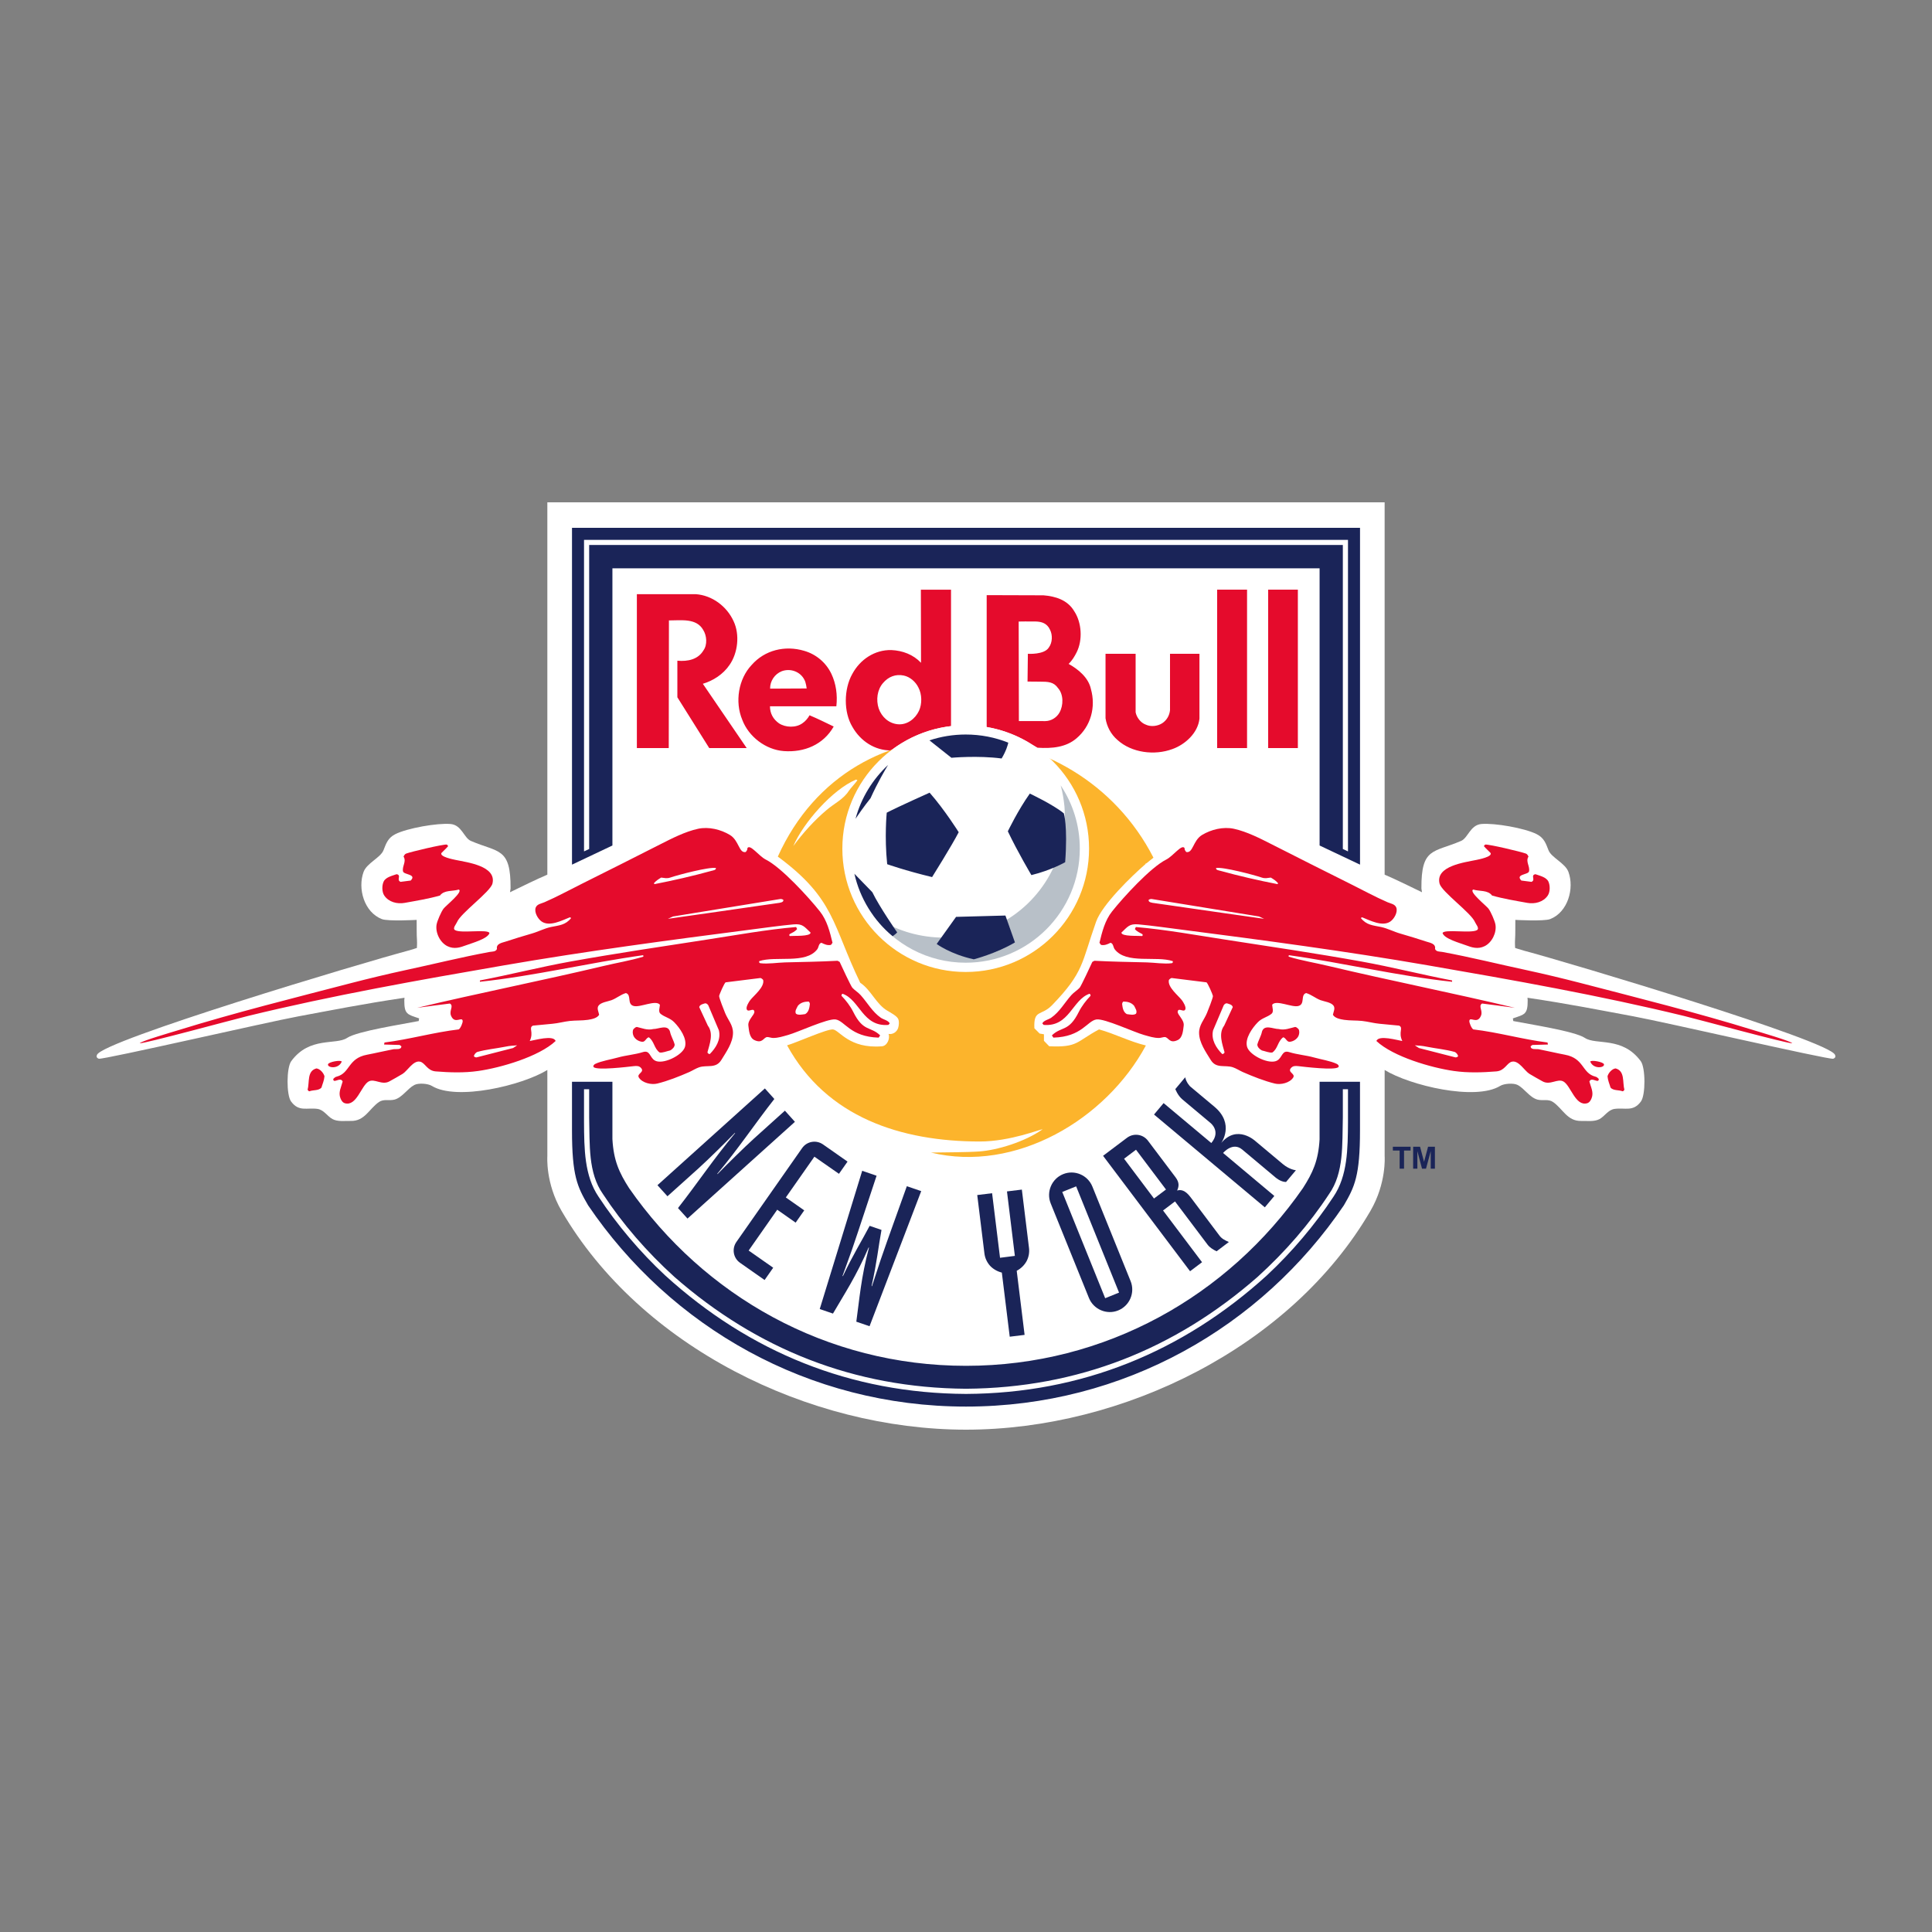 <?xml version="1.0" encoding="utf-8"?>
<!-- Generator: Adobe Illustrator 14.0.0, SVG Export Plug-In . SVG Version: 6.00 Build 43363)  -->
<!DOCTYPE svg PUBLIC "-//W3C//DTD SVG 1.1//EN" "http://www.w3.org/Graphics/SVG/1.1/DTD/svg11.dtd">
<svg version="1.1" id="Layer_1" xmlns="http://www.w3.org/2000/svg" xmlns:xlink="http://www.w3.org/1999/xlink" x="0px" y="0px"
	 width="200px" height="200px" viewBox="0 0 200 200" enable-background="new 0 0 200 200" xml:space="preserve">
<rect x="0" y="0" width="200" height="200" fill="#808080" stroke="none"/>
<g id="Background">
	<g>
		<path fill="#FFFFFF" d="M189.956,109.189c-0.636-1.482-27.336-9.482-32.233-10.787c-0.291-0.078-0.878-0.271-0.878-0.271
			s-0.032-0.52-0.009-0.82c0.045-0.594,0.02-1.491,0.031-2.085c0,0,2.967,0.166,3.609-0.084c1.824-0.712,2.522-3.161,1.885-4.891
			c-0.336-0.904-1.764-1.475-2.058-2.231c-0.28-0.72-0.464-1.282-1.224-1.668c-1.232-0.625-4.354-1.172-5.725-1.052
			c-1.157,0.104-1.383,1.441-2.098,1.749c-2.865,1.234-4.14,0.654-4.111,4.926l0.059,0.389c-1.126-0.543-2.714-1.332-3.867-1.821
			V51.999H100H56.661v38.545c-1.153,0.489-2.741,1.278-3.867,1.821l0.06-0.389c0.027-4.272-1.247-3.692-4.113-4.926
			c-0.714-0.308-0.939-1.645-2.097-1.749c-1.372-0.12-4.49,0.428-5.723,1.052c-0.76,0.387-0.944,0.948-1.224,1.668
			c-0.294,0.756-1.722,1.327-2.057,2.231c-0.639,1.73,0.059,4.179,1.883,4.891c0.644,0.25,3.61,0.084,3.61,0.084
			c0.011,0.594-0.014,1.491,0.032,2.085c0.023,0.3-0.009,0.82-0.009,0.82s-0.586,0.193-0.878,0.271
			c-4.897,1.303-31.599,9.303-32.233,10.787c-0.166,0.324,0.193,0.41,0.193,0.41c0.659,0.067,17.468-3.802,20.65-4.387
			c3.614-0.666,6.444-1.249,10.987-1.927l-0.022,0.257c-0.007,1.473,0.312,1.463,1.533,1.879l-0.041,0.275
			c-1.529,0.311-6.354,1.039-7.411,1.746c-1.16,0.774-3.881-0.184-5.785,2.408c-0.5,0.68-0.51,3.498-0.019,4.17
			c0.803,1.103,1.633,0.619,2.737,0.772c0.667,0.101,0.999,0.745,1.549,1.051c0.543,0.296,1.303,0.183,1.904,0.195
			c1.44,0.032,1.899-1.26,2.912-1.961c0.489-0.337,1.069-0.106,1.61-0.248c0.812-0.222,1.342-1.147,2.059-1.517
			c0.414-0.22,1.403-0.15,1.801,0.098c2.562,1.57,9.35-0.044,11.959-1.648v8.934c0,0-0.205,2.779,1.472,5.656
			C66.313,139.402,83.695,147.992,100,148l0,0l0,0c16.307-0.008,33.688-8.598,41.867-22.646c1.677-2.877,1.472-5.656,1.472-5.656
			v-8.934c2.609,1.604,9.397,3.221,11.959,1.648c0.397-0.248,1.388-0.316,1.802-0.098c0.717,0.367,1.246,1.295,2.06,1.517
			c0.541,0.142,1.121-0.089,1.61,0.248c1.013,0.701,1.472,1.993,2.912,1.961c0.601-0.015,1.358,0.101,1.902-0.194
			c0.551-0.307,0.883-0.951,1.549-1.052c1.104-0.153,1.934,0.329,2.737-0.772c0.491-0.672,0.481-3.49-0.019-4.17
			c-1.904-2.592-4.625-1.634-5.785-2.408c-1.059-0.707-5.883-1.437-7.411-1.746l-0.041-0.275c1.223-0.416,1.541-0.406,1.532-1.879
			l-0.021-0.257c4.543,0.678,7.373,1.261,10.986,1.927c3.184,0.585,19.992,4.454,20.65,4.387
			C189.764,109.6,190.122,109.514,189.956,109.189z"/>
		<path fill="#1A2458" d="M136.604,117.916c-0.123,2.234-0.709,3.49-1.727,5.08c-7.73,11.121-20.393,18.393-34.877,18.393l0,0l0,0
			c-14.486,0-27.145-7.271-34.877-18.393c-1.017-1.59-1.604-2.846-1.727-5.08v-5.932h-4.184v5.031c0,4.725,0.555,5.84,1.67,7.762
			c8.521,12.574,22.78,20.832,39.117,20.832l0,0l0,0c16.338,0,30.596-8.258,39.117-20.832c1.114-1.922,1.67-3.037,1.67-7.762v-5.031
			h-4.185v5.932H136.604z M139.01,115.669v-2.911h0.533v3.407c-0.018,2.767-0.037,5.553-1.506,7.721
			c-1.895,2.88-4.273,5.705-6.896,8.147c-8.74,7.941-19.209,12.207-31.141,12.266c-11.932-0.059-22.4-4.322-31.14-12.266
			c-2.623-2.442-5.004-5.268-6.897-8.147c-1.47-2.168-1.49-4.954-1.506-7.721v-3.407h0.532v2.911
			c0.075,2.804-0.127,5.741,1.431,7.942c2.02,3.078,4.534,5.979,7.393,8.57c8.529,7.474,18.602,11.502,30.187,11.582
			c11.584-0.08,21.658-4.108,30.188-11.582c2.858-2.592,5.373-5.492,7.393-8.57C139.139,121.41,138.936,118.473,139.01,115.669z"/>
		<path fill="#1A2458" d="M100,54.639H59.213v34.868l4.184-1.981V58.832H100h36.604v28.694l4.185,1.981V54.639H100z M139.543,88.14
			v-0.003l-0.533-0.25V56.418H100H60.99v31.468l-0.532,0.25v0.003h-0.007l0.007-0.003v-32.25H100h39.543v32.251l0.006,0.003H139.543
			z"/>
		<path fill="#E50B2C" d="M167.245,110.602c0.991,0.269,0.698,1.414,0.912,2.211c-0.039,0.055-0.116,0.172-0.196,0.156
			c-0.368-0.156-0.966-0.043-1.241-0.389c-0.116-0.409-0.269-0.701-0.31-1.165C166.506,111.064,166.876,110.641,167.245,110.602z"/>
		<path fill="#E50B2C" d="M158.104,93.465c-1.207-0.219-2.468-0.424-3.647-0.759c-0.445-0.596-1.308-0.417-1.942-0.62
			c-0.521,0.199,1.352,1.68,1.574,1.98c0.238,0.317,0.654,1.263,0.719,1.647c0.14,0.842-0.361,1.861-1.125,2.236
			c-0.689,0.333-1.291,0.146-1.94-0.098c-0.554-0.213-2.248-0.667-2.409-1.262c0.157-0.443,3.007,0.07,3.573-0.312
			c0.271-0.182-0.134-0.611-0.214-0.816c-0.377-0.945-3.455-3.136-3.67-3.992c-0.453-1.833,2.646-2.202,3.805-2.449
			c0.242-0.051,1.689-0.328,1.474-0.72c-0.022-0.042-0.567-0.536-0.696-0.714l0.138-0.159c0.442-0.03,3.667,0.737,4.211,0.933
			c0.137,0.051,0.214,0.185,0.271,0.314c-0.324,0.518,0.174,1.002,0.057,1.528c-0.071,0.367-1.452,0.274-0.795,0.952l1.051,0.135
			c0.467-0.202-0.137-0.68,0.404-0.793c0.436,0.158,1.119,0.297,1.343,0.756c0.192,0.398,0.19,1.083-0.063,1.454
			C159.764,93.388,158.881,93.605,158.104,93.465z"/>
		<path fill="#E50B2C" d="M164.624,109.9c0.065-0.203,1.347,0.021,1.417,0.271C166.145,110.539,164.954,110.715,164.624,109.9z"/>
		<path fill="#E50B2C" d="M108.814,105.359c0.883-0.611,1.391-1.561,2.088-2.342c0.26-0.293,0.619-0.498,0.863-0.767
			c0.153-0.172,1.147-2.306,1.313-2.677l0.216-0.115c1.809,0.098,3.619,0.122,5.428,0.168c0.785,0.021,1.801,0.186,2.568,0.085
			c0.114-0.018,0.145-0.109,0.114-0.214c-1.712-0.58-4.835,0.342-6.019-1.24c-0.154-0.217-0.129-0.588-0.423-0.662
			c-0.31,0.156-0.635,0.3-0.991,0.217l-0.154-0.217c0.271-1.125,0.565-2.313,1.301-3.24c1.163-1.467,3.997-4.568,5.607-5.373
			c0.724-0.364,1.614-1.638,1.901-1.187c-0.014,0.156,0.075,0.293,0.177,0.405c0.705,0.147,0.684-1.189,1.629-1.763
			c0.953-0.576,2.203-0.878,3.299-0.643c1.348,0.293,2.736,1.009,3.959,1.63c2.692,1.364,5.385,2.729,8.089,4.072
			c1.276,0.633,2.558,1.34,3.866,1.906c0.309,0.134,0.752,0.183,0.896,0.544c0.185,0.482-0.228,1.194-0.626,1.458
			c-0.83,0.552-2.113-0.133-2.912-0.447l-0.132,0.074c0.587,0.741,1.254,0.757,2.096,0.932c0.666,0.14,1.333,0.495,2.001,0.683
			c0.908,0.256,1.799,0.541,2.694,0.829c0.375,0.122,0.993,0.21,0.892,0.759c0.127,0.305,0.471,0.262,0.736,0.307
			c2.941,0.539,5.883,1.278,8.814,1.904c1.822,0.394,3.645,0.834,5.451,1.298c6.034,1.57,12.073,3.072,18.033,4.916
			c0.585,0.18,3.692,1.083,3.951,1.335c-0.375,0.087-9.783-2.478-11.178-2.815c-8.781-2.139-17.688-3.717-26.586-5.255
			c-8.436-1.459-16.987-2.596-25.479-3.691c-1.477-0.187-2.964-0.405-4.442-0.542c-0.95-0.086-1.111,0.235-1.768,0.852
			c0.004,0.422,1.762,0.313,2.154,0.353c0.063-0.051,0.059-0.13,0.021-0.193c-0.281-0.151-0.572-0.271-0.779-0.527l0.101-0.212
			c3.092,0.264,6.204,0.837,9.274,1.307c4.695,0.723,9.41,1.424,14.088,2.265c3.14,0.567,6.24,1.359,9.375,1.959v0.137
			c-5.667-0.601-11.26-1.963-16.904-2.752l-0.021,0.15c1.369,0.421,2.787,0.641,4.175,0.978c6.396,1.519,12.851,2.791,19.252,4.321
			c-1.134-0.158-2.267-0.301-3.396-0.445c-0.43,0.264,0.107,0.725-0.116,1.262c-0.385,0.926-1.125,0.052-1.203,0.521
			c-0.03,0.182,0.215,0.782,0.406,0.895c2.584,0.303,5.108,1.035,7.687,1.357l0.04,0.21l-1.61,0.045l-0.177,0.134
			c-0.01,0.398,0.577,0.264,0.834,0.309c0.91,0.175,1.813,0.396,2.719,0.566c2.01,0.375,1.735,1.912,3.145,2.269
			c0.146,0.036,0.25,0.127,0.351,0.231c0.026,0.567-0.748-0.263-0.969,0.276c0.146,0.573,0.471,1.119,0.229,1.726
			c-0.084,0.219-0.223,0.455-0.466,0.522c-1.211,0.341-1.686-1.819-2.445-2.248c-0.619-0.353-1.377,0.429-2.173-0.022
			c-0.454-0.254-0.911-0.504-1.354-0.774c-0.482-0.289-1.094-1.401-1.791-1.263c-0.543,0.108-0.734,0.937-1.629,1.01
			c-1.438,0.117-2.954,0.164-4.385-0.041c-2.342-0.33-6.295-1.479-8.033-3.104c0.224-0.66,2.197-0.072,2.678,0
			c-0.445-0.941,0.156-1.359-0.33-1.593l-2.018-0.192c-0.597-0.053-1.205-0.227-1.813-0.293c-0.608-0.063-1.258-0.027-1.856-0.114
			c-0.371-0.056-0.976-0.169-1.164-0.527c0.053-0.291,0.267-0.669,0.06-0.946c-0.257-0.346-0.948-0.42-1.34-0.563
			c-0.523-0.195-0.953-0.582-1.492-0.736c-0.614,0.188-0.077,1.142-0.799,1.337c-0.664,0.188-2.284-0.673-2.716-0.132
			c0,0.291,0.197,0.729-0.075,0.946c-0.437,0.353-0.976,0.419-1.419,0.878c-0.563,0.578-1.352,1.67-1.105,2.539
			c0.258,0.896,2.36,1.901,3.146,1.399c0.517-0.33,0.471-1.08,1.201-0.858c0.853,0.267,1.744,0.323,2.6,0.563
			c0.713,0.202,1.704,0.352,2.348,0.664c0.096,0.043,0.27,0.209,0.157,0.328c-0.334,0.361-3.528-0.027-4.153-0.099
			c-0.291-0.029-0.549-0.043-0.756,0.196c-0.392,0.447,0.489,0.574,0.232,0.986c-0.359,0.563-1.297,0.771-1.904,0.621
			c-1.101-0.27-2.271-0.736-3.313-1.191c-0.332-0.15-0.695-0.384-1.032-0.496c-0.821-0.27-1.726,0.172-2.291-0.76
			c-0.511-0.836-1.188-1.777-1.203-2.789c-0.009-0.828,0.519-1.345,0.813-2.062c0.109-0.255,0.631-1.572,0.621-1.767
			c-0.009-0.127-0.556-1.397-0.678-1.414l-3.59-0.447c-0.068-0.01-0.277,0.146-0.293,0.216c-0.146,0.728,0.95,1.574,1.342,2.074
			c0.146,0.187,0.448,0.685,0.368,0.934c-0.136,0.409-0.724-0.219-0.796,0.25c-0.053,0.329,0.698,0.851,0.621,1.455
			c-0.066,0.506-0.104,1.249-0.621,1.495c-0.864,0.411-0.943-0.299-1.338-0.313c-0.159-0.002-0.396,0.088-0.582,0.096
			c-0.539,0.008-1.044-0.168-1.555-0.307c-1.02-0.28-4.104-1.726-4.928-1.612c-0.967,0.136-1.505,1.799-4.465,1.883l-0.156-0.233
			c1.008-0.972,1.746-0.326,2.793-2.443c0.282-0.565,0.763-1.203,1.205-1.648c0.02-0.089-0.021-0.195-0.117-0.214
			c-1.789,0.638-2.062,3.438-4.733,3.222l-0.138-0.154C108.021,105.643,108.551,105.542,108.814,105.359z M132.314,91.443
			c-0.207-0.256-0.481-0.429-0.76-0.596c-0.361,0.038-0.57,0.118-0.933,0c-0.808-0.278-4.028-1.125-4.731-0.992
			c-0.045,0.221,0.299,0.25,0.443,0.292c1.925,0.53,3.939,0.994,5.902,1.376L132.314,91.443z M119.468,93.483
			c3.705,0.542,11.392,1.633,11.392,1.633l-0.524-0.242l-11.096-1.807c-0.114-0.02-0.232,0.021-0.326,0.079
			C118.831,93.416,119.311,93.465,119.468,93.483z M146.886,108.492l3.783,0.969c0.079,0,0.213-0.023,0.274-0.125
			c-0.019-0.152-0.187-0.373-0.344-0.436c-0.97-0.271-1.92-0.348-2.871-0.539c-0.582-0.121-0.822-0.108-1.267-0.149L146.886,108.492
			z M126.531,109.122c0.096-0.017,0.211-0.072,0.234-0.19c-0.218-0.816-0.66-1.938-0.039-2.758l0.892-1.922
			c-0.075-0.266-0.368-0.311-0.603-0.387c-0.174-0.018-0.35,0.152-0.39,0.33l-1.047,2.466
			C125.348,107.633,125.912,108.504,126.531,109.122z M116.646,104.979c0.301,0.039,0.722,0.139,0.957-0.043
			c0.145-0.277-0.078-0.559-0.199-0.816c-0.277-0.337-0.696-0.439-1.114-0.439c-0.101,0.08-0.125,0.18-0.125,0.277
			C116.21,104.355,116.29,104.777,116.646,104.979z"/>
		<path fill="#E50B2C" d="M133.535,107.844c-0.346,0.036-0.391-0.387-0.698-0.467c-0.58,0.426-0.54,1.165-1.124,1.577
			c-0.313,0.052-0.738-0.138-1.09-0.214c-0.229-0.123-0.464-0.355-0.464-0.609c0.118-0.462,0.392-0.869,0.485-1.354
			c0.252-0.76,1.166-0.252,1.726-0.252c0.623,0.154,1.165-0.096,1.708-0.217c0.156,0.024,0.253,0.14,0.354,0.234
			c0.115,0.232,0.074,0.505-0.022,0.719C134.234,107.594,133.885,107.803,133.535,107.844z"/>
		<path fill="#E50B2C" d="M92.238,77.684c-1.674,0.009-3.157-0.959-3.995-2.435c-0.93-1.534-0.892-3.922-0.018-5.473
			c0.814-1.515,2.33-2.523,4.056-2.482c1.165,0.057,2.255,0.466,3.063,1.317l-0.016-7.568h3.121v14.125
			C96.133,75.437,94.008,76.333,92.238,77.684 M95.075,71.174c-0.291-0.603-0.874-1.105-1.513-1.241
			c-0.837-0.178-1.592,0.114-2.152,0.773c-0.603,0.696-0.739,1.747-0.446,2.639c0.305,0.874,1.046,1.551,1.997,1.631
			c0.949,0.077,1.784-0.562,2.175-1.398C95.464,72.859,95.446,71.874,95.075,71.174 M117.559,73.732
			c0.099,0.524,0.512,1.089,1.059,1.284c0.523,0.249,1.24,0.156,1.709-0.157c0.461-0.31,0.736-0.796,0.792-1.339v-5.84h3.048v6.714
			c-0.152,1.476-1.473,2.676-2.793,3.147c-1.863,0.694-4.23,0.385-5.688-0.935c-0.699-0.601-1.105-1.397-1.242-2.252V67.68h3.115
			V73.732L117.559,73.732z M83.276,70.378c-0.423-0.855-1.454-1.225-2.346-0.895c-0.739,0.292-1.226,1.03-1.208,1.805l3.786-0.019
			C83.508,71.27,83.433,70.649,83.276,70.378 M86.074,69.775c0.464,0.992,0.639,2.136,0.505,3.339h-6.872
			c0,0.739,0.33,1.337,0.931,1.764c0.68,0.447,1.77,0.485,2.445-0.019c0.291-0.191,0.564-0.526,0.721-0.813
			c0.833,0.347,1.688,0.774,2.5,1.163c-1.067,1.879-3.046,2.699-5.161,2.543c-1.881-0.138-3.649-1.496-4.306-3.243
			c-0.78-1.86-0.391-4.23,0.969-5.667c1.356-1.549,3.453-2.057,5.433-1.472C84.458,67.718,85.51,68.573,86.074,69.775
			 M108.701,65.198c-0.309-0.678-0.854-0.841-1.479-0.861c-0.572-0.017-1.769,0.004-1.769,0.004l0.022,10.305l2.719,0.002
			c0.621,0,1.203-0.369,1.49-0.894c0.408-0.737,0.426-1.864-0.155-2.52c-0.453-0.655-1.033-0.669-1.906-0.669
			c-0.429,0-1.253-0.011-1.253-0.011l0.035-2.873c0,0,1.711,0.118,2.176-0.66C108.951,66.516,108.973,65.738,108.701,65.198
			 M108.021,61.627c1.242,0.098,2.504,0.484,3.185,1.649c0.772,1.165,0.89,2.968,0.248,4.25c-0.214,0.424-0.464,0.851-0.832,1.2
			c0.989,0.547,2.056,1.418,2.308,2.6c0.526,1.863,0,3.846-1.494,5.108c-1.084,0.927-2.52,1.067-4.033,0.969
			c-0.168-0.1-0.336-0.193-0.502-0.289c-1.414-0.914-3.026-1.559-4.76-1.856v-13.65L108.021,61.627z M72.022,61.508
			c1.708,0.12,3.219,1.262,3.919,2.798c0.66,1.396,0.446,3.296-0.427,4.537c-0.66,0.971-1.706,1.631-2.757,1.942l4.54,6.654h-3.878
			l-3.298-5.256v-3.787c1.085,0.1,2.152-0.136,2.698-1.065c0.426-0.583,0.348-1.532-0.021-2.116
			c-0.698-1.242-2.252-0.989-3.551-0.989l-0.018,13.213h-3.301V61.508H72.022z M134.354,77.439h-3.074V61.042h3.074V77.439z
			 M129.094,77.439h-3.096V61.042h3.096V77.439z"/>
		<path fill="#FCB42C" d="M118.616,89.418c-1.474,1.277-4.522,4.224-5.152,6.006c-1.515,4.276-1.233,5.186-4.54,8.617
			c-1.146,1.188-1.938,0.402-1.845,2.406l0.544,0.546l0.445,0.075v0.678l0.546,0.563c3.001,0.135,2.786-0.479,5.159-1.746
			c1.646,0.457,3.181,1.268,4.848,1.664c-4.131,7.674-13.469,13.203-22.252,11.086c1.306-0.026,3.706-0.021,5.031-0.117
			c1.8-0.133,4.658-0.971,6.524-2.289c-0.164-0.047-3.321,1.261-6.493,1.261c-8.146,0-15.866-2.493-19.952-9.955
			c0.956-0.271,4.092-1.692,4.738-1.647c0.668,0.047,1.669,2.021,5.077,1.746c0.551-0.039,0.869-0.82,0.687-1.281
			c0.437,0.074,0.842-0.187,0.99-0.6c0.089-0.26,0.125-0.729,0-0.97c-0.16-0.31-0.803-0.647-1.09-0.819
			c-1.206-0.699-1.681-2.141-2.832-2.908c-2.891-5.971-2.596-8.683-8.53-13.059c7.725-17.137,30.91-15.47,38.885,0.111l-0.753,0.604
			C118.717,89.379,118.525,89.329,118.616,89.418"/>
		<path fill="#FFFFFF" d="M87.2,87.846c0-7.05,5.719-12.771,12.771-12.771c7.054,0,12.768,5.721,12.768,12.771
			c0,7.053-5.714,12.773-12.768,12.773C92.918,100.619,87.2,94.899,87.2,87.846"/>
		<path fill="#B8C0C8" d="M90.375,94.734c3.721,2.691,8.969,3.119,13.076,0.911c4.456-2.309,7.15-7.056,6.74-12.178
			c-0.078-0.742-0.194-1.467-0.391-2.169c1.26,1.894,1.981,4.134,1.981,6.548c0,6.524-5.289,11.813-11.813,11.813
			C96.019,99.659,92.516,97.719,90.375,94.734"/>
		<path fill="#1A2458" d="M96.49,90.795c-2.764-0.664-4.649-1.333-4.649-1.333c-0.296-2.853-0.046-5.333-0.046-5.333
			c1.199-0.624,4.438-2.071,4.438-2.071c1.542,1.747,3.012,4.092,3.012,4.092C98.535,87.532,96.49,90.795,96.49,90.795
			 M91.934,79.188c-0.275,0.452-1.085,1.816-1.817,3.443c-0.689,0.863-1.292,1.741-1.554,2.126
			C89.151,82.591,90.339,80.669,91.934,79.188 M104.331,86.057c0.003,0,1.03-2.156,2.276-3.906c0,0,2.394,1.125,3.52,2.045
			c0,0,0.417,1.286,0.139,5.059c0,0-1.429,0.827-3.496,1.335C106.77,90.591,105.361,88.222,104.331,86.057 M98.972,94.914
			l5.109-0.138l0.985,2.783c-1.936,1.149-4.258,1.749-4.258,1.749c-2.436-0.531-3.842-1.59-3.842-1.59L98.972,94.914z M99.97,76.037
			c1.556,0,3.046,0.296,4.409,0.845c-0.048,0.222-0.214,0.842-0.691,1.636c-2.461-0.324-5.197-0.073-5.197-0.073l-2.277-1.803
			C97.396,76.249,98.658,76.037,99.97,76.037 M92.404,96.915c-1.961-1.633-3.378-3.89-3.958-6.466
			c0.635,0.659,1.856,1.91,1.856,1.91c0.737,1.523,2.573,4.165,2.573,4.165C92.743,96.672,92.537,96.824,92.404,96.915"/>
		<path fill="#E50B2C" d="M32.755,110.602c-0.992,0.269-0.698,1.414-0.912,2.211c0.039,0.055,0.116,0.172,0.195,0.156
			c0.369-0.156,0.967-0.043,1.242-0.389c0.116-0.409,0.269-0.701,0.31-1.165C33.495,111.064,33.124,110.641,32.755,110.602z"/>
		<path fill="#E50B2C" d="M41.895,93.465c1.208-0.219,2.468-0.424,3.649-0.759c0.446-0.596,1.308-0.417,1.943-0.62
			c0.521,0.199-1.352,1.68-1.574,1.98c-0.239,0.317-0.655,1.263-0.719,1.647c-0.139,0.842,0.361,1.861,1.125,2.236
			c0.689,0.333,1.29,0.146,1.94-0.098c0.553-0.213,2.248-0.667,2.409-1.262c-0.157-0.443-3.007,0.07-3.574-0.312
			c-0.271-0.182,0.134-0.611,0.214-0.816c0.378-0.945,3.456-3.136,3.669-3.992c0.453-1.833-2.646-2.202-3.804-2.449
			c-0.243-0.051-1.69-0.328-1.474-0.72c0.023-0.042,0.569-0.536,0.696-0.714l-0.136-0.159c-0.444-0.03-3.667,0.737-4.211,0.933
			c-0.136,0.051-0.214,0.185-0.271,0.314c0.325,0.518-0.173,1.002-0.057,1.528c0.073,0.367,1.454,0.274,0.796,0.952l-1.051,0.135
			c-0.467-0.202,0.136-0.68-0.405-0.793c-0.434,0.158-1.119,0.297-1.342,0.756c-0.193,0.398-0.191,1.083,0.062,1.454
			C40.237,93.388,41.12,93.605,41.895,93.465z"/>
		<path fill="#E50B2C" d="M35.375,109.9c-0.066-0.203-1.346,0.021-1.417,0.271C33.856,110.539,35.046,110.715,35.375,109.9z"/>
		<path fill="#E50B2C" d="M91.185,105.359c-0.883-0.611-1.39-1.561-2.088-2.342c-0.26-0.293-0.619-0.498-0.862-0.767
			c-0.155-0.172-1.149-2.306-1.315-2.677l-0.216-0.115c-1.808,0.098-3.619,0.122-5.428,0.168c-0.785,0.021-1.799,0.186-2.568,0.085
			c-0.114-0.018-0.144-0.109-0.114-0.214c1.71-0.58,4.834,0.342,6.017-1.24c0.154-0.217,0.129-0.588,0.423-0.662
			c0.309,0.156,0.635,0.3,0.992,0.217l0.155-0.217c-0.271-1.125-0.566-2.313-1.301-3.24c-1.162-1.467-3.997-4.568-5.607-5.373
			c-0.723-0.364-1.615-1.638-1.901-1.187c0.014,0.156-0.075,0.293-0.178,0.405c-0.705,0.147-0.683-1.189-1.629-1.763
			c-0.953-0.576-2.202-0.878-3.298-0.643c-1.346,0.293-2.736,1.009-3.958,1.63c-2.693,1.364-5.384,2.729-8.089,4.072
			c-1.276,0.633-2.557,1.34-3.867,1.906c-0.307,0.134-0.751,0.183-0.894,0.544c-0.185,0.482,0.228,1.194,0.625,1.458
			c0.831,0.552,2.113-0.133,2.912-0.447l0.132,0.074c-0.586,0.741-1.253,0.757-2.095,0.932c-0.667,0.14-1.333,0.495-2.002,0.683
			c-0.908,0.256-1.797,0.541-2.693,0.829c-0.375,0.122-0.994,0.21-0.892,0.759c-0.127,0.305-0.471,0.262-0.737,0.307
			c-2.941,0.539-5.882,1.278-8.814,1.904c-1.822,0.394-3.645,0.834-5.451,1.298c-6.035,1.57-12.075,3.072-18.034,4.916
			c-0.584,0.18-3.692,1.083-3.951,1.335c0.375,0.087,9.784-2.478,11.178-2.815c8.781-2.139,17.686-3.717,26.585-5.255
			c8.435-1.459,16.988-2.596,25.48-3.691c1.477-0.187,2.964-0.405,4.442-0.542c0.951-0.086,1.112,0.235,1.768,0.852
			c-0.004,0.422-1.761,0.313-2.154,0.353c-0.063-0.051-0.059-0.13-0.02-0.193c0.28-0.151,0.571-0.271,0.778-0.527l-0.1-0.212
			c-3.091,0.264-6.203,0.837-9.274,1.307c-4.695,0.723-9.411,1.424-14.087,2.265c-3.139,0.567-6.24,1.359-9.375,1.959v0.137
			c5.667-0.601,11.258-1.963,16.904-2.752l0.021,0.15c-1.37,0.421-2.787,0.641-4.174,0.978c-6.396,1.519-12.85,2.791-19.251,4.321
			c1.133-0.158,2.266-0.301,3.396-0.445c0.43,0.264-0.107,0.725,0.116,1.262c0.384,0.926,1.125,0.052,1.203,0.521
			c0.032,0.182-0.214,0.782-0.405,0.895c-2.584,0.303-5.109,1.035-7.688,1.357l-0.041,0.21l1.61,0.045l0.178,0.134
			c0.009,0.398-0.578,0.264-0.835,0.309c-0.91,0.175-1.813,0.396-2.718,0.566c-2.009,0.375-1.736,1.912-3.144,2.269
			c-0.145,0.036-0.25,0.127-0.35,0.231c-0.027,0.567,0.749-0.263,0.969,0.276c-0.146,0.573-0.471,1.119-0.229,1.726
			c0.084,0.219,0.223,0.455,0.466,0.522c1.21,0.341,1.686-1.819,2.445-2.248c0.619-0.353,1.376,0.429,2.172-0.022
			c0.455-0.254,0.912-0.504,1.356-0.774c0.482-0.289,1.092-1.401,1.79-1.263c0.544,0.108,0.735,0.937,1.629,1.01
			c1.438,0.117,2.955,0.164,4.386-0.041c2.341-0.33,6.294-1.479,8.032-3.104c-0.223-0.66-2.197-0.072-2.677,0
			c0.446-0.941-0.157-1.359,0.33-1.593l2.018-0.192c0.596-0.053,1.206-0.227,1.813-0.293c0.61-0.063,1.258-0.027,1.856-0.114
			c0.371-0.056,0.976-0.169,1.165-0.527c-0.052-0.291-0.266-0.669-0.059-0.946c0.257-0.346,0.949-0.42,1.34-0.563
			c0.523-0.195,0.953-0.582,1.492-0.736c0.614,0.188,0.078,1.142,0.799,1.337c0.664,0.188,2.284-0.673,2.716-0.132
			c0,0.291-0.198,0.729,0.075,0.946c0.437,0.353,0.976,0.419,1.419,0.878c0.562,0.578,1.351,1.67,1.105,2.539
			c-0.257,0.896-2.361,1.901-3.146,1.399c-0.516-0.33-0.471-1.08-1.201-0.858c-0.853,0.267-1.745,0.323-2.6,0.563
			c-0.712,0.202-1.704,0.352-2.347,0.664c-0.096,0.043-0.269,0.209-0.157,0.328c0.334,0.361,3.528-0.027,4.153-0.099
			c0.292-0.029,0.548-0.043,0.756,0.196c0.391,0.447-0.489,0.574-0.232,0.986c0.359,0.563,1.296,0.771,1.904,0.621
			c1.101-0.27,2.272-0.736,3.312-1.191c0.332-0.15,0.696-0.384,1.033-0.496c0.821-0.27,1.724,0.172,2.291-0.76
			c0.51-0.836,1.19-1.777,1.204-2.789c0.009-0.828-0.519-1.345-0.814-2.062c-0.109-0.255-0.63-1.572-0.621-1.767
			c0.009-0.127,0.555-1.397,0.678-1.414l3.59-0.447c0.068-0.01,0.277,0.146,0.293,0.216c0.146,0.728-0.951,1.574-1.342,2.074
			c-0.146,0.187-0.448,0.685-0.369,0.934c0.137,0.409,0.724-0.219,0.796,0.25c0.052,0.329-0.698,0.851-0.621,1.455
			c0.066,0.506,0.104,1.249,0.621,1.495c0.864,0.411,0.944-0.299,1.337-0.313c0.159-0.002,0.398,0.088,0.583,0.096
			c0.539,0.008,1.044-0.168,1.554-0.307c1.019-0.28,4.104-1.726,4.927-1.612c0.967,0.136,1.506,1.799,4.465,1.883l0.157-0.233
			c-1.007-0.972-1.747-0.326-2.793-2.443c-0.282-0.565-0.762-1.203-1.206-1.648c-0.018-0.089,0.021-0.195,0.118-0.214
			c1.788,0.638,2.061,3.438,4.734,3.222l0.136-0.154C91.979,105.643,91.449,105.542,91.185,105.359z M67.684,91.443
			c0.207-0.256,0.482-0.429,0.76-0.596c0.361,0.038,0.571,0.118,0.933,0c0.808-0.278,4.028-1.125,4.731-0.992
			c0.045,0.221-0.298,0.25-0.444,0.292c-1.924,0.53-3.94,0.994-5.903,1.376L67.684,91.443z M80.532,93.483
			c-3.706,0.542-11.392,1.633-11.392,1.633l0.526-0.242l11.096-1.807c0.114-0.02,0.232,0.021,0.325,0.079
			C81.169,93.416,80.689,93.465,80.532,93.483z M53.114,108.492l-3.783,0.969c-0.08,0-0.214-0.023-0.275-0.125
			c0.019-0.152,0.187-0.373,0.344-0.436c0.969-0.271,1.92-0.348,2.871-0.539c0.583-0.121,0.823-0.108,1.267-0.149L53.114,108.492z
			 M73.469,109.122c-0.096-0.017-0.211-0.072-0.234-0.19c0.216-0.816,0.66-1.938,0.039-2.758l-0.892-1.922
			c0.075-0.266,0.369-0.311,0.603-0.387c0.173-0.018,0.348,0.152,0.389,0.33l1.046,2.466
			C74.652,107.633,74.088,108.504,73.469,109.122z M83.353,104.979c-0.3,0.039-0.721,0.139-0.958-0.043
			c-0.143-0.277,0.08-0.559,0.201-0.816c0.277-0.337,0.696-0.439,1.115-0.439c0.1,0.08,0.125,0.18,0.125,0.277
			C83.79,104.355,83.71,104.777,83.353,104.979z"/>
		<path fill="#E50B2C" d="M66.465,107.844c0.346,0.036,0.389-0.387,0.698-0.467c0.58,0.426,0.539,1.165,1.124,1.577
			c0.312,0.052,0.739-0.138,1.09-0.214c0.229-0.123,0.464-0.355,0.464-0.609c-0.118-0.462-0.391-0.869-0.487-1.354
			c-0.25-0.76-1.165-0.252-1.724-0.252c-0.624,0.154-1.165-0.096-1.708-0.217c-0.157,0.024-0.252,0.14-0.353,0.234
			c-0.116,0.232-0.075,0.505,0.023,0.719C65.764,107.594,66.115,107.803,66.465,107.844z"/>
		<path fill="#FFFFFF" d="M88.758,80.774l-0.132-0.076c-2.448,1.031-5.462,4.465-6.504,6.888c1.01-1.369,2.159-2.647,3.46-3.746
			c0.755-0.648,1.731-1.098,2.282-1.962C88.057,81.585,88.555,81.078,88.758,80.774"/>
		<path fill="#1A2458" d="M68.06,122.691l1.035,1.147l3.223-2.899c0.981-0.883,2.878-2.756,3.756-3.662l0.025,0.029
			c-2.164,2.572-3.942,5.24-5.913,7.752l0.983,1.088l11.121-10.015l-1.037-1.155l-3.224,2.907c-0.982,0.888-2.877,2.761-3.755,3.662
			l-0.025-0.03c2.166-2.572,3.938-5.24,5.91-7.748l-0.98-1.091L68.06,122.691"/>
		<path fill="#1A2458" d="M87.737,120.248l-2.543-1.781c-0.705-0.49-1.667-0.32-2.159,0.383l-6.804,9.717
			c-0.491,0.707-0.323,1.668,0.382,2.16l2.539,1.778l0.89-1.271l-2.541-1.78l2.958-4.226l1.906,1.338l0.89-1.27l-1.906-1.337
			l2.957-4.22l2.543,1.773L87.737,120.248"/>
		<path fill="#1A2458" d="M84.859,135.512l1.37,0.469c1.146-1.973,2.422-3.886,3.688-6.84l0.039,0.015
			c-0.828,3.106-0.994,5.396-1.311,7.665l1.37,0.469l5.348-13.985l-1.488-0.509c-0.894,2.527-1.833,5.061-2.705,7.604
			c-0.314,0.906-0.589,1.832-0.903,2.746l-0.041-0.018c0.55-2.425,0.712-4.122,1.026-5.807l-1.228-0.422
			c-0.792,1.52-1.704,2.957-2.766,5.203l-0.043-0.013c0.316-0.91,0.669-1.81,0.98-2.719c0.874-2.541,1.695-5.116,2.548-7.659
			l-1.488-0.51L84.859,135.512"/>
		<path fill="#1A2458" d="M104.527,138.376l1.539-0.19l-0.816-6.634c0.457-0.245,0.794-0.587,1.021-0.993
			c0.223-0.427,0.31-0.901,0.25-1.379l-0.739-6.033l-1.54,0.188l0.816,6.674l-1.535,0.196l-0.821-6.684l-1.538,0.19l0.742,6.032
			c0.055,0.479,0.257,0.919,0.576,1.281c0.316,0.339,0.728,0.587,1.228,0.716L104.527,138.376"/>
		<path fill="#1A2458" d="M115.844,133.809l-1.436,0.582l-4.444-11l1.438-0.58L115.844,133.809 M112.729,134.372
			c0.478,1.179,1.84,1.767,3.026,1.283c1.187-0.482,1.767-1.843,1.287-3.03l-3.96-9.795c-0.479-1.186-1.843-1.766-3.027-1.283
			c-1.184,0.479-1.766,1.842-1.287,3.03L112.729,134.372z"/>
		<path fill="#1A2458" d="M116.364,119.952l1.235-0.933l3.104,4.119l-1.242,0.932L116.364,119.952 M123.195,131.598l1.24-0.934
			l-4.037-5.355l1.238-0.937l3.371,4.473c0.223,0.3,0.609,0.537,0.934,0.688l1.27-0.96c-0.393-0.176-0.714-0.322-0.97-0.66
			l-2.997-3.982c-0.559-0.736-1.002-0.803-1.387-0.688c0.174-0.396,0.265-0.802-0.164-1.369l-2.854-3.785
			c-0.516-0.688-1.483-0.823-2.174-0.305l-2.476,1.864L123.195,131.598z"/>
		<path fill="#1A2458" d="M122.693,111.518l-1.023,1.223c0,0,0.236,0.658,0.741,1.078c0.507,0.428,2.882,2.416,2.882,2.416
			s1.137,0.854,0.102,2.091l-4.938-4.134l-0.992,1.183l11.47,9.608l0.984-1.178l-5.305-4.449c0,0,0.99-1.188,1.979-0.357
			c0.844,0.708,3.405,2.854,3.405,2.854s0.543,0.506,1.133,0.506l1.022-1.217c0,0-0.654-0.049-1.363-0.645
			c-0.713-0.596-2.837-2.377-2.837-2.377s-1.888-1.76-3.53,0.201c0,0,1.421-1.967-0.701-3.748c-1.679-1.405-2.516-2.106-2.516-2.106
			S122.8,112.075,122.693,111.518"/>
		<path fill="#1A2458" d="M146.289,120.979v-2.268h0.715l0.414,1.559l0.414-1.559h0.709v2.268h-0.432v-1.814l-0.489,1.814h-0.414
			l-0.481-1.814v1.814H146.289 M144.889,120.979v-1.877h-0.701v-0.391h1.836v0.391h-0.678v1.877H144.889z"/>
	</g>
</g>
<g id="Content">
</g>
</svg>
